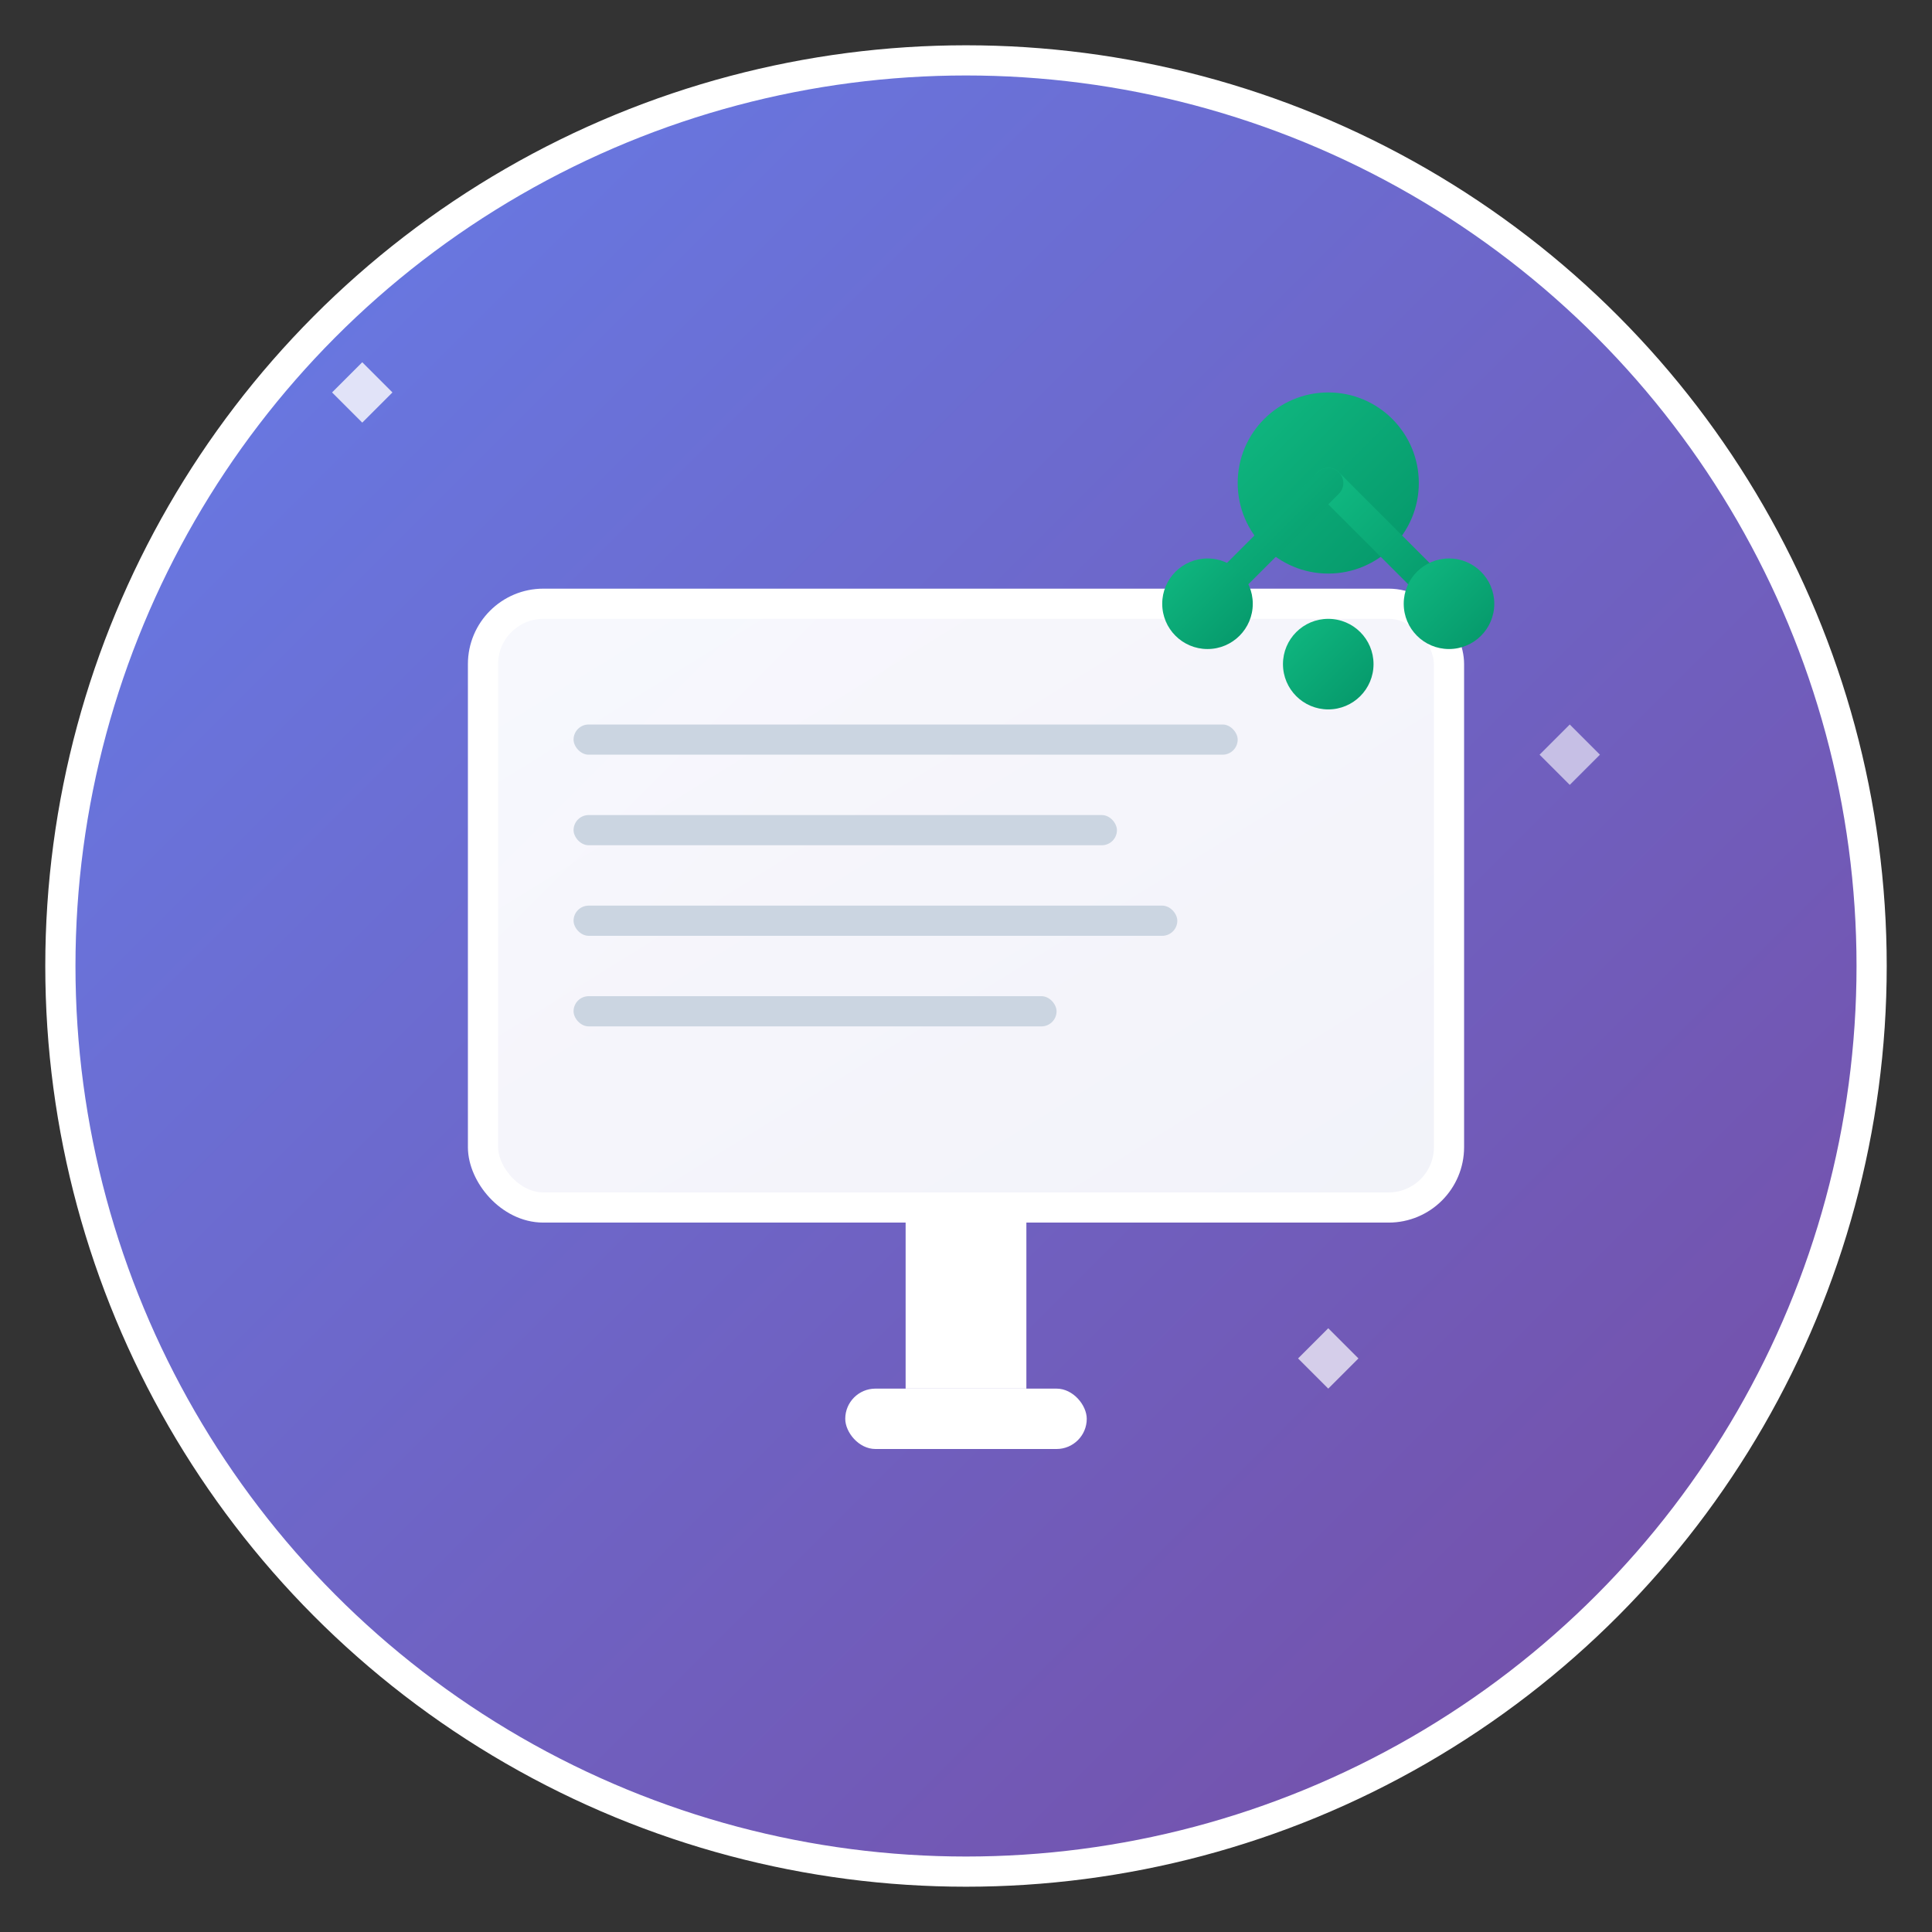 <svg width="128" height="128" viewBox="0 0 128 128" fill="none" xmlns="http://www.w3.org/2000/svg">
  <rect x="0" y="0" width="128" height="128" fill="#333333" stroke="none"/>
  <!-- Background circle with gradient -->
  <defs>
    <linearGradient id="bgGradient" x1="0%" y1="0%" x2="100%" y2="100%">
      <stop offset="0%" style="stop-color:#667eea;stop-opacity:1" />
      <stop offset="100%" style="stop-color:#764ba2;stop-opacity:1" />
    </linearGradient>
    <linearGradient id="screenGradient" x1="0%" y1="0%" x2="100%" y2="100%">
      <stop offset="0%" style="stop-color:#ffffff;stop-opacity:0.95" />
      <stop offset="100%" style="stop-color:#f8fafc;stop-opacity:0.95" />
    </linearGradient>
    <linearGradient id="aiGradient" x1="0%" y1="0%" x2="100%" y2="100%">
      <stop offset="0%" style="stop-color:#10b981;stop-opacity:1" />
      <stop offset="100%" style="stop-color:#059669;stop-opacity:1" />
    </linearGradient>
  </defs>
  
  <!-- Main background circle -->
  <circle cx="64" cy="64" r="60" fill="url(#bgGradient)" stroke="#ffffff" stroke-width="2"/>
  
  <!-- Screen/monitor outline -->
  <rect x="32" y="40" width="64" height="40" rx="4" fill="url(#screenGradient)" stroke="#ffffff" stroke-width="2"/>
  
  <!-- Screen content lines (representing text/content) -->
  <rect x="38" y="48" width="44" height="2" rx="1" fill="#cbd5e1"/>
  <rect x="38" y="54" width="36" height="2" rx="1" fill="#cbd5e1"/>
  <rect x="38" y="60" width="40" height="2" rx="1" fill="#cbd5e1"/>
  <rect x="38" y="66" width="32" height="2" rx="1" fill="#cbd5e1"/>
  
  <!-- Monitor stand -->
  <rect x="60" y="80" width="8" height="12" fill="#ffffff"/>
  <rect x="56" y="92" width="16" height="4" rx="2" fill="#ffffff"/>
  
  <!-- AI brain/neural network icon -->
  <g transform="translate(88, 32)">
    <!-- Central node -->
    <circle cx="0" cy="0" r="6" fill="url(#aiGradient)"/>
    
    <!-- Neural connections -->
    <line x1="0" y1="0" x2="8" y2="8" stroke="url(#aiGradient)" stroke-width="2" stroke-linecap="round"/>
    <line x1="0" y1="0" x2="-8" y2="8" stroke="url(#aiGradient)" stroke-width="2" stroke-linecap="round"/>
    <line x1="0" y1="0" x2="0" y2="12" stroke="url(#aiGradient)" stroke-width="2" stroke-linecap="round"/>
    
    <!-- Secondary nodes -->
    <circle cx="8" cy="8" r="3" fill="url(#aiGradient)"/>
    <circle cx="-8" cy="8" r="3" fill="url(#aiGradient)"/>
    <circle cx="0" cy="12" r="3" fill="url(#aiGradient)"/>
  </g>
  
  <!-- Sparkle effects -->
  <g transform="translate(24, 24)">
    <path d="M0 0L2 2L0 4L-2 2Z" fill="#ffffff" opacity="0.8"/>
  </g>
  <g transform="translate(104, 48)">
    <path d="M0 0L2 2L0 4L-2 2Z" fill="#ffffff" opacity="0.6"/>
  </g>
  <g transform="translate(88, 88)">
    <path d="M0 0L2 2L0 4L-2 2Z" fill="#ffffff" opacity="0.7"/>
  </g>
</svg>
